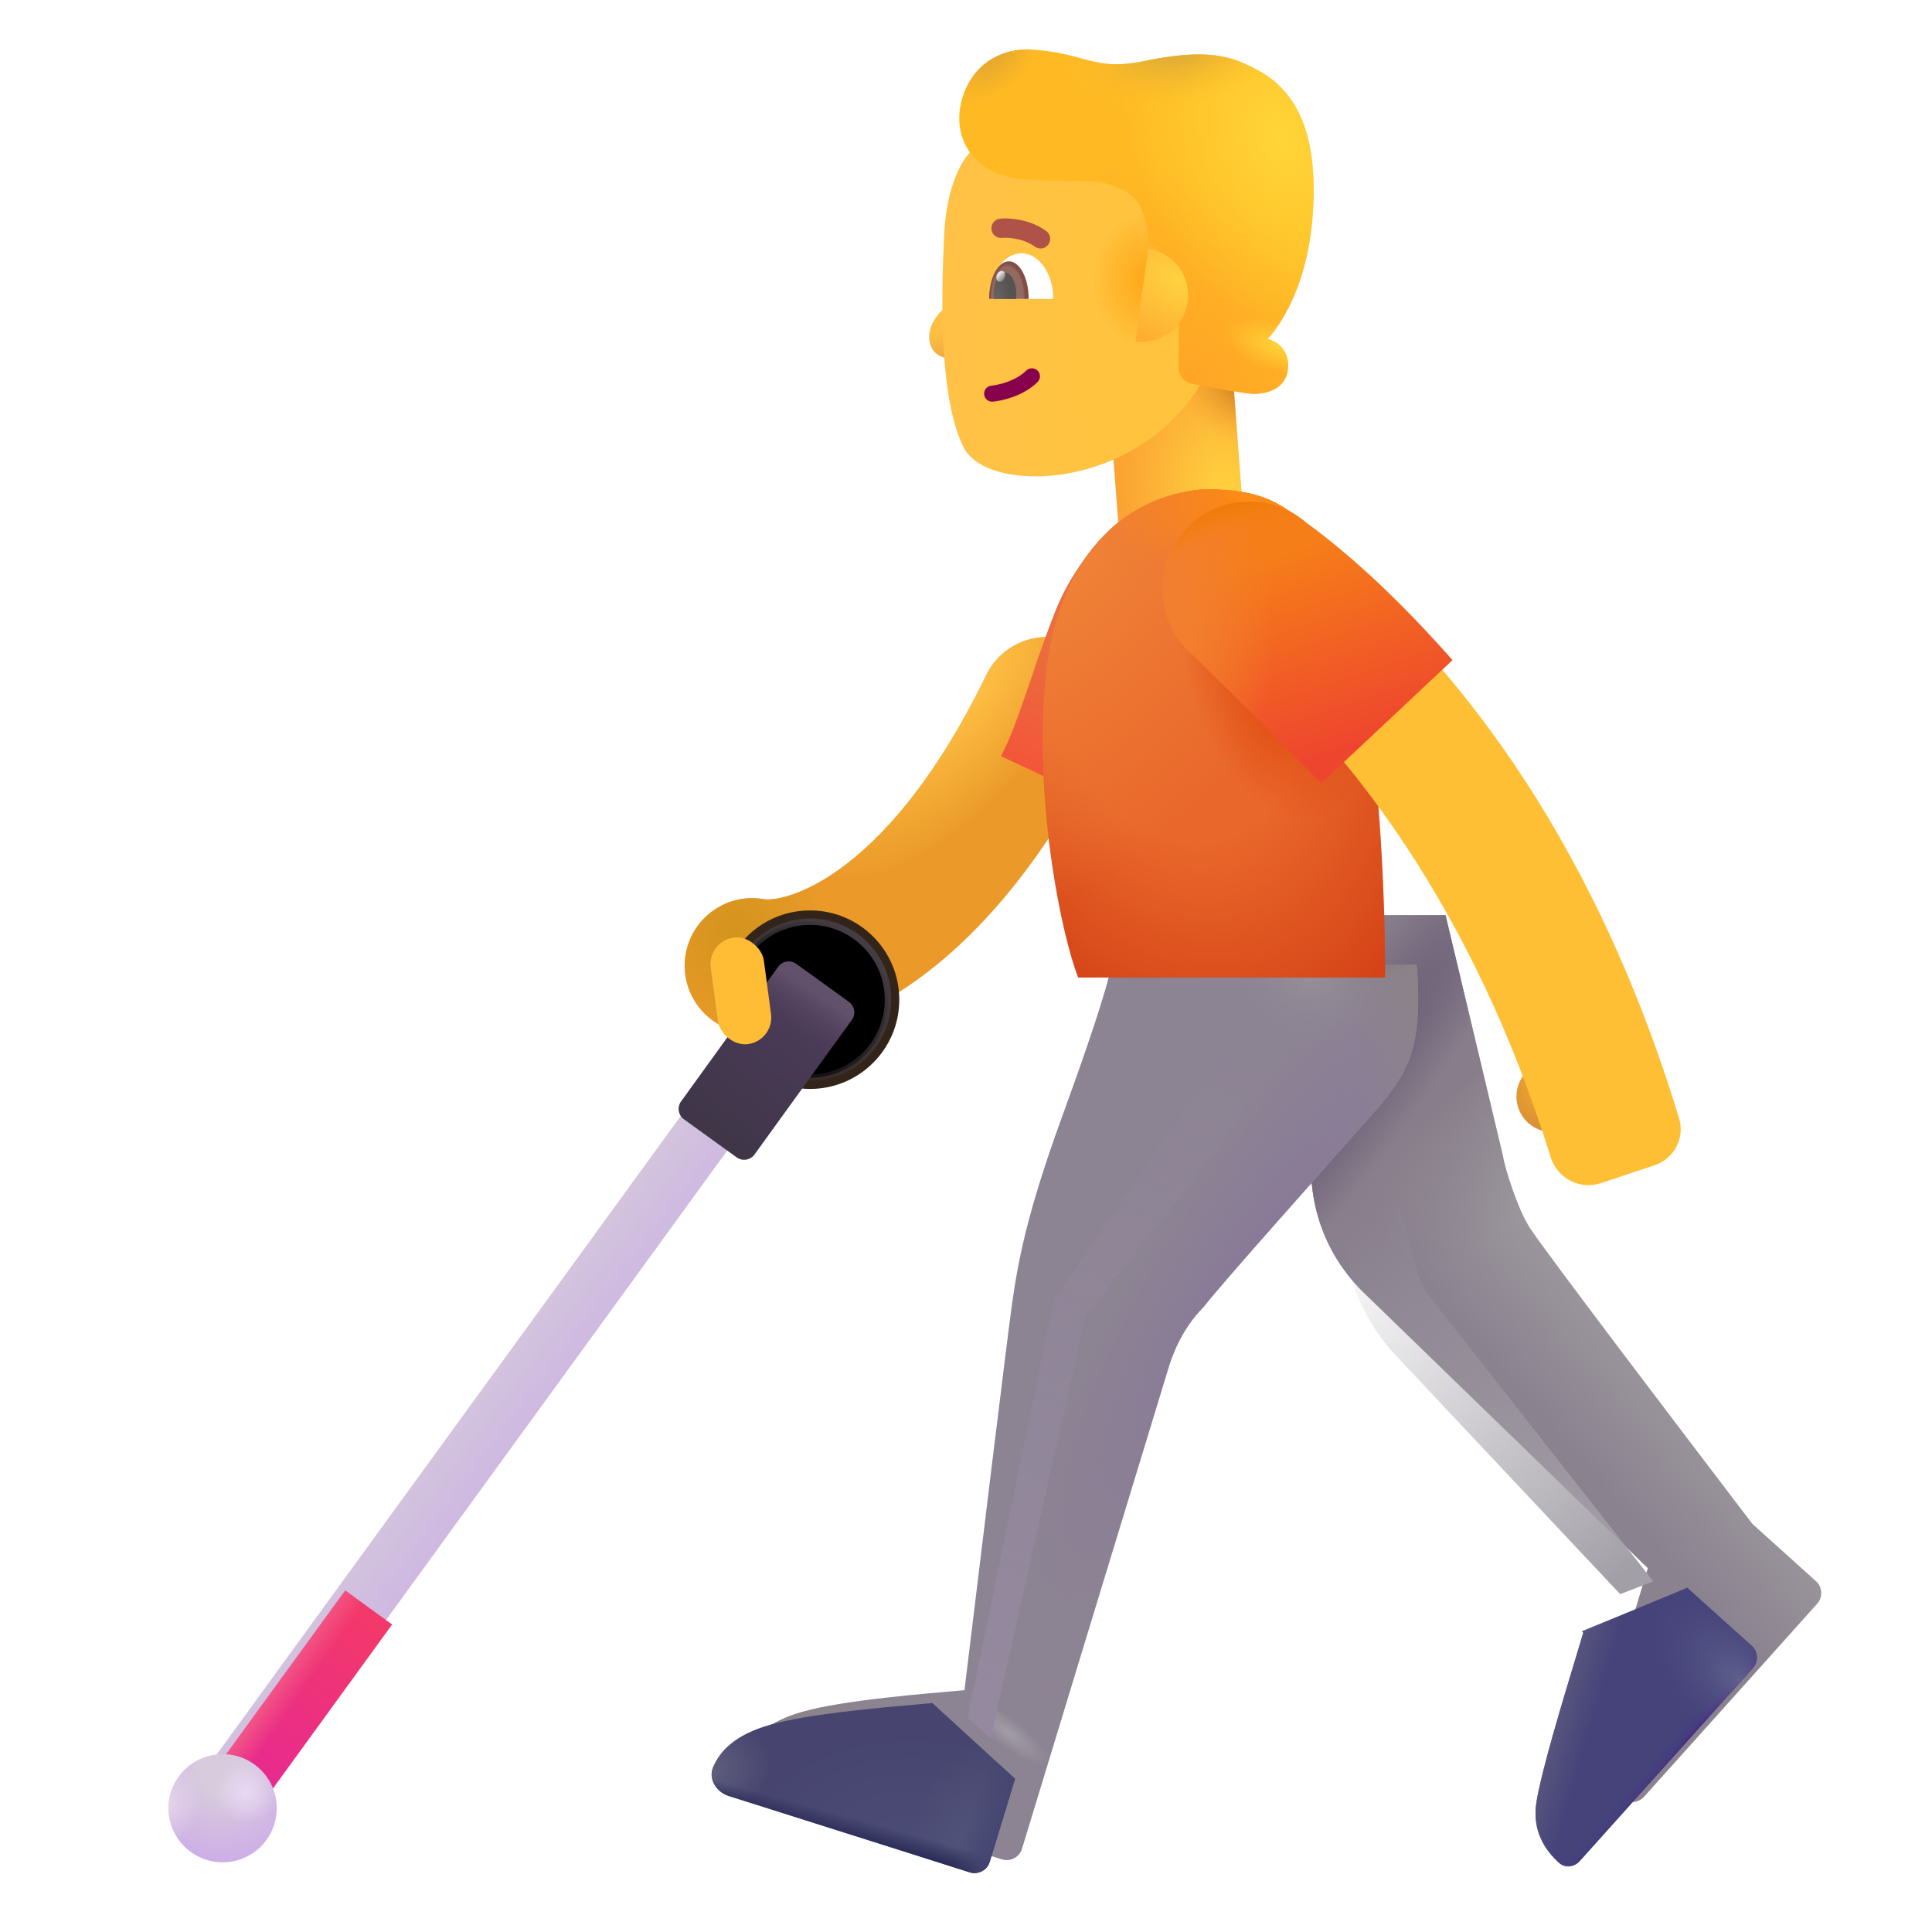 <svg viewBox="1 1 30 30" xmlns="http://www.w3.org/2000/svg">
<g filter="url(#filter0_i_4002_313)">
<path fill-rule="evenodd" clip-rule="evenodd" d="M18.219 11.747C18.74 12 18.957 12.628 18.704 13.15C16.872 16.921 14.468 18.062 12.983 17.777C12.414 17.668 12.041 17.117 12.15 16.548C12.26 15.978 12.81 15.605 13.38 15.715C13.379 15.715 13.379 15.715 13.379 15.715C13.379 15.714 13.406 15.719 13.461 15.715C13.519 15.711 13.599 15.699 13.701 15.671C13.904 15.614 14.18 15.496 14.505 15.267C15.155 14.81 15.999 13.913 16.815 12.232C17.069 11.711 17.697 11.493 18.219 11.747Z" fill="#EB9A29"/>
<path fill-rule="evenodd" clip-rule="evenodd" d="M18.219 11.747C18.74 12 18.957 12.628 18.704 13.15C16.872 16.921 14.468 18.062 12.983 17.777C12.414 17.668 12.041 17.117 12.15 16.548C12.26 15.978 12.81 15.605 13.38 15.715C13.379 15.715 13.379 15.715 13.379 15.715C13.379 15.714 13.406 15.719 13.461 15.715C13.519 15.711 13.599 15.699 13.701 15.671C13.904 15.614 14.18 15.496 14.505 15.267C15.155 14.81 15.999 13.913 16.815 12.232C17.069 11.711 17.697 11.493 18.219 11.747Z" fill="url(#paint0_radial_4002_313)"/>
<path fill-rule="evenodd" clip-rule="evenodd" d="M18.219 11.747C18.74 12 18.957 12.628 18.704 13.15C16.872 16.921 14.468 18.062 12.983 17.777C12.414 17.668 12.041 17.117 12.15 16.548C12.26 15.978 12.81 15.605 13.38 15.715C13.379 15.715 13.379 15.715 13.379 15.715C13.379 15.714 13.406 15.719 13.461 15.715C13.519 15.711 13.599 15.699 13.701 15.671C13.904 15.614 14.18 15.496 14.505 15.267C15.155 14.81 15.999 13.913 16.815 12.232C17.069 11.711 17.697 11.493 18.219 11.747Z" fill="url(#paint1_radial_4002_313)"/>
</g>
<path d="M12.492 15.988C12.689 15.587 13.101 15.312 13.578 15.312C14.247 15.312 14.789 15.854 14.789 16.523C14.789 17.192 14.247 17.734 13.578 17.734C13.172 17.734 12.813 17.534 12.593 17.228" stroke="#33241A" stroke-width="0.35"/>
<g filter="url(#filter1_f_4002_313)">
<path d="M12.477 16.017C12.669 15.601 13.09 15.312 13.578 15.312C14.247 15.312 14.789 15.854 14.789 16.523C14.789 17.192 14.247 17.734 13.578 17.734C13.173 17.734 12.814 17.535 12.594 17.23" stroke="url(#paint2_linear_4002_313)" stroke-width="0.1"/>
</g>
<g filter="url(#filter2_i_4002_313)">
<path fill-rule="evenodd" clip-rule="evenodd" d="M12.671 17.78C12.872 17.926 12.916 18.208 12.77 18.409L4.997 29.104C4.851 29.305 4.569 29.35 4.368 29.204C4.167 29.058 4.123 28.776 4.269 28.575L12.042 17.88C12.188 17.679 12.47 17.634 12.671 17.78Z" fill="url(#paint3_linear_4002_313)"/>
</g>
<path d="M7.089 26.225L4.997 29.104C4.851 29.305 4.569 29.35 4.368 29.203C4.167 29.057 4.123 28.776 4.269 28.575L6.361 25.697L7.089 26.225Z" fill="url(#paint4_linear_4002_313)"/>
<path d="M7.089 26.225L4.997 29.104C4.851 29.305 4.569 29.35 4.368 29.203C4.167 29.057 4.123 28.776 4.269 28.575L6.361 25.697L7.089 26.225Z" fill="url(#paint5_linear_4002_313)"/>
<g filter="url(#filter3_i_4002_313)">
<circle cx="4.457" cy="29.078" r="0.84" fill="url(#paint6_radial_4002_313)"/>
<circle cx="4.457" cy="29.078" r="0.84" fill="url(#paint7_radial_4002_313)"/>
<circle cx="4.457" cy="29.078" r="0.84" fill="url(#paint8_radial_4002_313)"/>
</g>
<g filter="url(#filter4_i_4002_313)">
<path d="M13.085 16.013C13.15 15.923 13.275 15.903 13.364 15.968L14.181 16.558C14.271 16.623 14.291 16.748 14.226 16.837L12.717 18.926C12.653 19.016 12.527 19.036 12.438 18.971L11.621 18.381C11.531 18.316 11.511 18.191 11.576 18.102L13.085 16.013Z" fill="url(#paint9_linear_4002_313)"/>
<path d="M13.085 16.013C13.15 15.923 13.275 15.903 13.364 15.968L14.181 16.558C14.271 16.623 14.291 16.748 14.226 16.837L12.717 18.926C12.653 19.016 12.527 19.036 12.438 18.971L11.621 18.381C11.531 18.316 11.511 18.191 11.576 18.102L13.085 16.013Z" fill="url(#paint10_linear_4002_313)"/>
</g>
<rect x="18.184" y="6.742" width="1.946" height="3.44" transform="rotate(-4.337 18.184 6.742)" fill="url(#paint11_radial_4002_313)"/>
<rect x="18.184" y="6.742" width="1.946" height="3.44" transform="rotate(-4.337 18.184 6.742)" fill="url(#paint12_radial_4002_313)"/>
<path d="M15.637 5.812C15.793 5.665 15.874 5.446 15.895 5.355H16.074V6.48C15.86 6.617 15.552 6.595 15.461 6.39C15.383 6.215 15.441 5.996 15.637 5.812Z" fill="url(#paint13_radial_4002_313)"/>
<g filter="url(#filter5_i_4002_313)">
<path d="M15.861 4.848C15.899 4.047 16.159 3.661 16.281 3.548H20.013L20.076 6.712C19.209 8.833 16.564 8.924 16.169 8.157C15.774 7.39 15.816 5.776 15.861 4.848Z" fill="url(#paint14_linear_4002_313)"/>
<path d="M15.861 4.848C15.899 4.047 16.159 3.661 16.281 3.548H20.013L20.076 6.712C19.209 8.833 16.564 8.924 16.169 8.157C15.774 7.39 15.816 5.776 15.861 4.848Z" fill="url(#paint15_radial_4002_313)"/>
</g>
<g filter="url(#filter6_i_4002_313)">
<path d="M16.012 2.496C16.249 2.008 16.718 1.903 16.996 1.918C17.855 1.965 17.973 2.261 18.75 2.101C19.572 1.932 19.977 1.981 20.328 2.14L20.335 2.144C20.681 2.301 21.398 2.627 21.398 4.093C21.398 5.445 20.916 6.159 20.683 6.414L20.729 6.43C20.961 6.514 21.056 6.76 20.973 6.992C20.901 7.189 20.651 7.303 20.336 7.254C19.976 7.197 19.712 7.148 19.504 7.107C19.388 7.084 19.305 6.981 19.305 6.862V5.75C19.305 5.281 18.974 5.001 18.828 4.918C18.812 4.433 18.664 4.211 18.422 4.093C18.021 3.899 17.896 3.995 16.938 3.937C15.973 3.879 15.715 3.105 16.012 2.496Z" fill="#FFBA23"/>
<path d="M16.012 2.496C16.249 2.008 16.718 1.903 16.996 1.918C17.855 1.965 17.973 2.261 18.75 2.101C19.572 1.932 19.977 1.981 20.328 2.14L20.335 2.144C20.681 2.301 21.398 2.627 21.398 4.093C21.398 5.445 20.916 6.159 20.683 6.414L20.729 6.43C20.961 6.514 21.056 6.76 20.973 6.992C20.901 7.189 20.651 7.303 20.336 7.254C19.976 7.197 19.712 7.148 19.504 7.107C19.388 7.084 19.305 6.981 19.305 6.862V5.75C19.305 5.281 18.974 5.001 18.828 4.918C18.812 4.433 18.664 4.211 18.422 4.093C18.021 3.899 17.896 3.995 16.938 3.937C15.973 3.879 15.715 3.105 16.012 2.496Z" fill="url(#paint16_radial_4002_313)"/>
<path d="M16.012 2.496C16.249 2.008 16.718 1.903 16.996 1.918C17.855 1.965 17.973 2.261 18.75 2.101C19.572 1.932 19.977 1.981 20.328 2.14L20.335 2.144C20.681 2.301 21.398 2.627 21.398 4.093C21.398 5.445 20.916 6.159 20.683 6.414L20.729 6.43C20.961 6.514 21.056 6.76 20.973 6.992C20.901 7.189 20.651 7.303 20.336 7.254C19.976 7.197 19.712 7.148 19.504 7.107C19.388 7.084 19.305 6.981 19.305 6.862V5.75C19.305 5.281 18.974 5.001 18.828 4.918C18.812 4.433 18.664 4.211 18.422 4.093C18.021 3.899 17.896 3.995 16.938 3.937C15.973 3.879 15.715 3.105 16.012 2.496Z" fill="url(#paint17_radial_4002_313)"/>
<path d="M16.012 2.496C16.249 2.008 16.718 1.903 16.996 1.918C17.855 1.965 17.973 2.261 18.75 2.101C19.572 1.932 19.977 1.981 20.328 2.14L20.335 2.144C20.681 2.301 21.398 2.627 21.398 4.093C21.398 5.445 20.916 6.159 20.683 6.414L20.729 6.43C20.961 6.514 21.056 6.76 20.973 6.992C20.901 7.189 20.651 7.303 20.336 7.254C19.976 7.197 19.712 7.148 19.504 7.107C19.388 7.084 19.305 6.981 19.305 6.862V5.75C19.305 5.281 18.974 5.001 18.828 4.918C18.812 4.433 18.664 4.211 18.422 4.093C18.021 3.899 17.896 3.995 16.938 3.937C15.973 3.879 15.715 3.105 16.012 2.496Z" fill="url(#paint18_radial_4002_313)"/>
<path d="M16.012 2.496C16.249 2.008 16.718 1.903 16.996 1.918C17.855 1.965 17.973 2.261 18.75 2.101C19.572 1.932 19.977 1.981 20.328 2.14L20.335 2.144C20.681 2.301 21.398 2.627 21.398 4.093C21.398 5.445 20.916 6.159 20.683 6.414L20.729 6.43C20.961 6.514 21.056 6.76 20.973 6.992C20.901 7.189 20.651 7.303 20.336 7.254C19.976 7.197 19.712 7.148 19.504 7.107C19.388 7.084 19.305 6.981 19.305 6.862V5.75C19.305 5.281 18.974 5.001 18.828 4.918C18.812 4.433 18.664 4.211 18.422 4.093C18.021 3.899 17.896 3.995 16.938 3.937C15.973 3.879 15.715 3.105 16.012 2.496Z" fill="url(#paint19_radial_4002_313)"/>
<path d="M16.012 2.496C16.249 2.008 16.718 1.903 16.996 1.918C17.855 1.965 17.973 2.261 18.75 2.101C19.572 1.932 19.977 1.981 20.328 2.14L20.335 2.144C20.681 2.301 21.398 2.627 21.398 4.093C21.398 5.445 20.916 6.159 20.683 6.414L20.729 6.43C20.961 6.514 21.056 6.76 20.973 6.992C20.901 7.189 20.651 7.303 20.336 7.254C19.976 7.197 19.712 7.148 19.504 7.107C19.388 7.084 19.305 6.981 19.305 6.862V5.75C19.305 5.281 18.974 5.001 18.828 4.918C18.812 4.433 18.664 4.211 18.422 4.093C18.021 3.899 17.896 3.995 16.938 3.937C15.973 3.879 15.715 3.105 16.012 2.496Z" fill="url(#paint20_radial_4002_313)"/>
</g>
<path d="M18.632 6.303L18.831 4.863C19.181 4.916 19.449 5.217 19.449 5.582C19.449 5.983 19.124 6.308 18.723 6.308C18.692 6.308 18.661 6.306 18.632 6.303Z" fill="url(#paint21_radial_4002_313)"/>
<g filter="url(#filter7_iii_4002_313)">
<path d="M23.337 19.945L22.446 16.211H20.665C20.613 16.825 20.513 18.426 20.375 19.726C20.238 21.026 20.867 21.758 21.141 22.039L25.587 26.351C25.389 27.013 24.959 28.376 24.86 28.976C24.782 29.438 25.005 29.744 25.211 29.929C25.304 30.012 25.445 29.993 25.529 29.9L28.216 26.904C28.308 26.802 28.3 26.644 28.198 26.552L27.212 25.664C26.17 24.299 24.021 21.47 23.758 21.07C23.577 20.794 23.368 20.153 23.337 19.945Z" fill="url(#paint22_linear_4002_313)"/>
<path d="M23.337 19.945L22.446 16.211H20.665C20.613 16.825 20.513 18.426 20.375 19.726C20.238 21.026 20.867 21.758 21.141 22.039L25.587 26.351C25.389 27.013 24.959 28.376 24.86 28.976C24.782 29.438 25.005 29.744 25.211 29.929C25.304 30.012 25.445 29.993 25.529 29.9L28.216 26.904C28.308 26.802 28.3 26.644 28.198 26.552L27.212 25.664C26.17 24.299 24.021 21.47 23.758 21.07C23.577 20.794 23.368 20.153 23.337 19.945Z" fill="url(#paint23_radial_4002_313)"/>
<path d="M23.337 19.945L22.446 16.211H20.665C20.613 16.825 20.513 18.426 20.375 19.726C20.238 21.026 20.867 21.758 21.141 22.039L25.587 26.351C25.389 27.013 24.959 28.376 24.86 28.976C24.782 29.438 25.005 29.744 25.211 29.929C25.304 30.012 25.445 29.993 25.529 29.9L28.216 26.904C28.308 26.802 28.3 26.644 28.198 26.552L27.212 25.664C26.17 24.299 24.021 21.47 23.758 21.07C23.577 20.794 23.368 20.153 23.337 19.945Z" fill="url(#paint24_radial_4002_313)"/>
</g>
<g filter="url(#filter8_i_4002_313)">
<path d="M16.984 18.562C17.367 17.511 17.701 16.534 17.758 16.179L22.5 16.179C22.6 17.554 22.356 17.892 21.727 18.601C21.034 19.383 19.555 21.031 19.188 21.496C18.837 21.846 18.688 22.285 18.633 22.476L16.37 29.906C16.33 30.04 16.189 30.114 16.056 30.072L12.318 28.889C12.124 28.828 11.993 28.624 12.075 28.437C12.182 28.192 12.407 27.938 12.961 27.781C13.623 27.593 14.904 27.497 15.476 27.445C15.69 25.679 16.136 22.014 16.211 21.476C16.305 20.804 16.438 20.062 16.984 18.562Z" fill="#8C8393"/>
<path d="M16.984 18.562C17.367 17.511 17.701 16.534 17.758 16.179L22.5 16.179C22.6 17.554 22.356 17.892 21.727 18.601C21.034 19.383 19.555 21.031 19.188 21.496C18.837 21.846 18.688 22.285 18.633 22.476L16.37 29.906C16.33 30.04 16.189 30.114 16.056 30.072L12.318 28.889C12.124 28.828 11.993 28.624 12.075 28.437C12.182 28.192 12.407 27.938 12.961 27.781C13.623 27.593 14.904 27.497 15.476 27.445C15.69 25.679 16.136 22.014 16.211 21.476C16.305 20.804 16.438 20.062 16.984 18.562Z" fill="url(#paint25_radial_4002_313)"/>
<path d="M16.984 18.562C17.367 17.511 17.701 16.534 17.758 16.179L22.5 16.179C22.6 17.554 22.356 17.892 21.727 18.601C21.034 19.383 19.555 21.031 19.188 21.496C18.837 21.846 18.688 22.285 18.633 22.476L16.37 29.906C16.33 30.04 16.189 30.114 16.056 30.072L12.318 28.889C12.124 28.828 11.993 28.624 12.075 28.437C12.182 28.192 12.407 27.938 12.961 27.781C13.623 27.593 14.904 27.497 15.476 27.445C15.69 25.679 16.136 22.014 16.211 21.476C16.305 20.804 16.438 20.062 16.984 18.562Z" fill="url(#paint26_radial_4002_313)"/>
<path d="M16.984 18.562C17.367 17.511 17.701 16.534 17.758 16.179L22.5 16.179C22.6 17.554 22.356 17.892 21.727 18.601C21.034 19.383 19.555 21.031 19.188 21.496C18.837 21.846 18.688 22.285 18.633 22.476L16.37 29.906C16.33 30.04 16.189 30.114 16.056 30.072L12.318 28.889C12.124 28.828 11.993 28.624 12.075 28.437C12.182 28.192 12.407 27.938 12.961 27.781C13.623 27.593 14.904 27.497 15.476 27.445C15.69 25.679 16.136 22.014 16.211 21.476C16.305 20.804 16.438 20.062 16.984 18.562Z" fill="url(#paint27_linear_4002_313)"/>
<path d="M16.984 18.562C17.367 17.511 17.701 16.534 17.758 16.179L22.5 16.179C22.6 17.554 22.356 17.892 21.727 18.601C21.034 19.383 19.555 21.031 19.188 21.496C18.837 21.846 18.688 22.285 18.633 22.476L16.37 29.906C16.33 30.04 16.189 30.114 16.056 30.072L12.318 28.889C12.124 28.828 11.993 28.624 12.075 28.437C12.182 28.192 12.407 27.938 12.961 27.781C13.623 27.593 14.904 27.497 15.476 27.445C15.69 25.679 16.136 22.014 16.211 21.476C16.305 20.804 16.438 20.062 16.984 18.562Z" fill="url(#paint28_radial_4002_313)"/>
<path d="M16.984 18.562C17.367 17.511 17.701 16.534 17.758 16.179L22.5 16.179C22.6 17.554 22.356 17.892 21.727 18.601C21.034 19.383 19.555 21.031 19.188 21.496C18.837 21.846 18.688 22.285 18.633 22.476L16.37 29.906C16.33 30.04 16.189 30.114 16.056 30.072L12.318 28.889C12.124 28.828 11.993 28.624 12.075 28.437C12.182 28.192 12.407 27.938 12.961 27.781C13.623 27.593 14.904 27.497 15.476 27.445C15.69 25.679 16.136 22.014 16.211 21.476C16.305 20.804 16.438 20.062 16.984 18.562Z" fill="url(#paint29_radial_4002_313)"/>
</g>
<path d="M16.762 28.621L16.37 29.906C16.33 30.04 16.189 30.114 16.056 30.072L12.318 28.889C12.124 28.828 11.993 28.624 12.075 28.437C12.182 28.192 12.407 27.938 12.961 27.781C13.552 27.614 14.633 27.519 15.267 27.464C15.344 27.457 15.414 27.451 15.476 27.445L15.477 27.444L16.762 28.621Z" fill="url(#paint30_radial_4002_313)"/>
<path d="M16.762 28.621L16.37 29.906C16.33 30.04 16.189 30.114 16.056 30.072L12.318 28.889C12.124 28.828 11.993 28.624 12.075 28.437C12.182 28.192 12.407 27.938 12.961 27.781C13.552 27.614 14.633 27.519 15.267 27.464C15.344 27.457 15.414 27.451 15.476 27.445L15.477 27.444L16.762 28.621Z" fill="url(#paint31_radial_4002_313)"/>
<path d="M16.762 28.621L16.37 29.906C16.33 30.04 16.189 30.114 16.056 30.072L12.318 28.889C12.124 28.828 11.993 28.624 12.075 28.437C12.182 28.192 12.407 27.938 12.961 27.781C13.552 27.614 14.633 27.519 15.267 27.464C15.344 27.457 15.414 27.451 15.476 27.445L15.477 27.444L16.762 28.621Z" fill="url(#paint32_radial_4002_313)"/>
<path d="M16.762 28.621L16.37 29.906C16.33 30.04 16.189 30.114 16.056 30.072L12.318 28.889C12.124 28.828 11.993 28.624 12.075 28.437C12.182 28.192 12.407 27.938 12.961 27.781C13.552 27.614 14.633 27.519 15.267 27.464C15.344 27.457 15.414 27.451 15.476 27.445L15.477 27.444L16.762 28.621Z" fill="url(#paint33_linear_4002_313)"/>
<path d="M16.762 28.621L16.37 29.906C16.33 30.04 16.189 30.114 16.056 30.072L12.318 28.889C12.124 28.828 11.993 28.624 12.075 28.437C12.182 28.192 12.407 27.938 12.961 27.781C13.552 27.614 14.633 27.519 15.267 27.464C15.344 27.457 15.414 27.451 15.476 27.445L15.477 27.444L16.762 28.621Z" fill="url(#paint34_linear_4002_313)"/>
<path d="M27.203 25.653L25.565 26.331L25.586 26.351C25.555 26.454 25.519 26.574 25.479 26.706C25.263 27.419 24.944 28.47 24.859 28.976C24.782 29.438 25.004 29.744 25.21 29.929C25.304 30.012 25.445 29.993 25.529 29.9L28.216 26.904C28.308 26.802 28.3 26.644 28.197 26.552L27.211 25.664C27.209 25.66 27.206 25.657 27.203 25.653Z" fill="#45437A"/>
<path d="M27.203 25.653L25.565 26.331L25.586 26.351C25.555 26.454 25.519 26.574 25.479 26.706C25.263 27.419 24.944 28.47 24.859 28.976C24.782 29.438 25.004 29.744 25.21 29.929C25.304 30.012 25.445 29.993 25.529 29.9L28.216 26.904C28.308 26.802 28.3 26.644 28.197 26.552L27.211 25.664C27.209 25.66 27.206 25.657 27.203 25.653Z" fill="url(#paint35_linear_4002_313)"/>
<path d="M27.203 25.653L25.565 26.331L25.586 26.351C25.555 26.454 25.519 26.574 25.479 26.706C25.263 27.419 24.944 28.47 24.859 28.976C24.782 29.438 25.004 29.744 25.21 29.929C25.304 30.012 25.445 29.993 25.529 29.9L28.216 26.904C28.308 26.802 28.3 26.644 28.197 26.552L27.211 25.664C27.209 25.66 27.206 25.657 27.203 25.653Z" fill="url(#paint36_linear_4002_313)"/>
<path d="M27.203 25.653L25.565 26.331L25.586 26.351C25.555 26.454 25.519 26.574 25.479 26.706C25.263 27.419 24.944 28.47 24.859 28.976C24.782 29.438 25.004 29.744 25.21 29.929C25.304 30.012 25.445 29.993 25.529 29.9L28.216 26.904C28.308 26.802 28.3 26.644 28.197 26.552L27.211 25.664C27.209 25.66 27.206 25.657 27.203 25.653Z" fill="url(#paint37_radial_4002_313)"/>
<path d="M17.383 10.5C17.664 9.787 18.156 9.276 18.367 9.109L18.328 13.578L16.543 12.742C16.82 12.219 17.031 11.39 17.383 10.5Z" fill="url(#paint38_linear_4002_313)"/>
<path d="M19.692 8.597C20.582 8.597 20.828 8.812 21.125 9.004L22.148 11.601C22.448 13.001 22.513 15.237 22.508 16.179H17.742C17.484 15.523 17.065 13.504 17.227 11.601C17.391 9.672 18.434 8.699 19.692 8.597Z" fill="url(#paint39_radial_4002_313)"/>
<path d="M19.692 8.597C20.582 8.597 20.828 8.812 21.125 9.004L22.148 11.601C22.448 13.001 22.513 15.237 22.508 16.179H17.742C17.484 15.523 17.065 13.504 17.227 11.601C17.391 9.672 18.434 8.699 19.692 8.597Z" fill="url(#paint40_radial_4002_313)"/>
<path d="M19.692 8.597C20.582 8.597 20.828 8.812 21.125 9.004L22.148 11.601C22.448 13.001 22.513 15.237 22.508 16.179H17.742C17.484 15.523 17.065 13.504 17.227 11.601C17.391 9.672 18.434 8.699 19.692 8.597Z" fill="url(#paint41_radial_4002_313)"/>
<path d="M19.692 8.597C20.582 8.597 20.828 8.812 21.125 9.004L22.148 11.601C22.448 13.001 22.513 15.237 22.508 16.179H17.742C17.484 15.523 17.065 13.504 17.227 11.601C17.391 9.672 18.434 8.699 19.692 8.597Z" fill="url(#paint42_radial_4002_313)"/>
<circle cx="25.098" cy="18.027" r="0.551" fill="url(#paint43_radial_4002_313)"/>
<g filter="url(#filter9_ii_4002_313)">
<path fill-rule="evenodd" clip-rule="evenodd" d="M26.004 19.223C25.679 19.331 25.33 19.144 25.228 18.816C24.013 14.895 22.062 12.526 20.687 11.271C20.249 10.872 20.171 10.189 20.558 9.741C20.905 9.34 21.503 9.269 21.907 9.612C23.533 10.992 25.817 13.587 27.223 18.216C27.316 18.523 27.144 18.845 26.84 18.945L26.004 19.223Z" fill="#FFBF35"/>
</g>
<path d="M19.556 11.203C19.246 10.955 19.047 10.573 19.047 10.144C19.047 9.396 19.654 8.789 20.402 8.789C20.739 8.789 21.048 8.912 21.285 9.116C22.236 9.807 23.074 10.707 23.555 11.25L21.516 13.164C21.208 12.844 20.134 11.771 19.556 11.203Z" fill="url(#paint44_linear_4002_313)"/>
<path d="M19.556 11.203C19.246 10.955 19.047 10.573 19.047 10.144C19.047 9.396 19.654 8.789 20.402 8.789C20.739 8.789 21.048 8.912 21.285 9.116C22.236 9.807 23.074 10.707 23.555 11.25L21.516 13.164C21.208 12.844 20.134 11.771 19.556 11.203Z" fill="url(#paint45_radial_4002_313)"/>
<path d="M19.556 11.203C19.246 10.955 19.047 10.573 19.047 10.144C19.047 9.396 19.654 8.789 20.402 8.789C20.739 8.789 21.048 8.912 21.285 9.116C22.236 9.807 23.074 10.707 23.555 11.25L21.516 13.164C21.208 12.844 20.134 11.771 19.556 11.203Z" fill="url(#paint46_radial_4002_313)"/>
<path fill-rule="evenodd" clip-rule="evenodd" d="M17.113 6.756C17.161 6.805 17.16 6.884 17.111 6.933C16.873 7.166 16.529 7.226 16.419 7.237C16.35 7.244 16.289 7.194 16.282 7.126C16.275 7.057 16.325 6.996 16.393 6.989C16.487 6.979 16.76 6.927 16.936 6.754C16.985 6.706 17.064 6.707 17.113 6.756Z" fill="#87014D"/>
<g filter="url(#filter10_i_4002_313)">
<path fill-rule="evenodd" clip-rule="evenodd" d="M16.88 4.61C16.779 4.589 16.696 4.59 16.663 4.594C16.581 4.604 16.506 4.546 16.496 4.464C16.485 4.381 16.544 4.306 16.626 4.296C16.697 4.287 16.812 4.29 16.939 4.315C17.066 4.341 17.216 4.392 17.347 4.489C17.413 4.538 17.427 4.632 17.378 4.698C17.329 4.765 17.235 4.779 17.169 4.73C17.084 4.667 16.979 4.629 16.88 4.61Z" fill="#AF5247"/>
</g>
<path d="M16.367 5.642H17.355C17.355 5.251 17.134 4.933 16.861 4.933C16.588 4.933 16.367 5.251 16.367 5.642Z" fill="white"/>
<path d="M16.973 5.642L16.973 5.638C16.973 5.318 16.835 5.058 16.666 5.058C16.497 5.058 16.359 5.318 16.359 5.638L16.359 5.642H16.973Z" fill="url(#paint47_radial_4002_313)"/>
<path d="M16.777 5.642C16.78 5.619 16.781 5.595 16.781 5.57C16.781 5.385 16.703 5.234 16.605 5.234C16.508 5.234 16.43 5.385 16.43 5.57C16.43 5.595 16.431 5.619 16.434 5.642H16.777Z" fill="url(#paint48_radial_4002_313)"/>
<ellipse cx="16.541" cy="5.291" rx="0.064" ry="0.088" transform="rotate(24.61 16.541 5.291)" fill="url(#paint49_linear_4002_313)"/>
<g filter="url(#filter11_f_4002_313)">
<path d="M17.367 21.179L16.023 27.679L16.383 27.992L17.852 21.461L20.867 17.586L20.164 17.101L17.367 21.179Z" fill="url(#paint50_linear_4002_313)"/>
</g>
<g filter="url(#filter12_f_4002_313)">
<path d="M23.195 21.127L26.672 25.555L26.158 25.754L22.673 22.046C22.283 21.631 22.019 21.113 21.912 20.553L21.722 19.553L22.474 18.779L23.017 20.773C23.052 20.901 23.113 21.022 23.195 21.127Z" fill="url(#paint51_linear_4002_313)"/>
</g>
<g filter="url(#filter13_i_4002_313)">
<rect x="12.131" y="15.614" width="0.832" height="1.669" rx="0.416" transform="rotate(-7.657 12.131 15.614)" fill="#FFBD35"/>
</g>
<defs>
<filter id="filter0_i_4002_313" x="11.631" y="10.891" width="7.179" height="6.928" filterUnits="userSpaceOnUse" color-interpolation-filters="sRGB">
<feFlood flood-opacity="0" result="BackgroundImageFix"/>
<feBlend mode="normal" in="SourceGraphic" in2="BackgroundImageFix" result="shape"/>
<feColorMatrix in="SourceAlpha" type="matrix" values="0 0 0 0 0 0 0 0 0 0 0 0 0 0 0 0 0 0 127 0" result="hardAlpha"/>
<feOffset dx="-0.5" dy="-0.75"/>
<feGaussianBlur stdDeviation="0.5"/>
<feComposite in2="hardAlpha" operator="arithmetic" k2="-1" k3="1"/>
<feColorMatrix type="matrix" values="0 0 0 0 0.761 0 0 0 0 0.447 0 0 0 0 0.18 0 0 0 1 0"/>
<feBlend mode="normal" in2="shape" result="effect1_innerShadow_4002_313"/>
</filter>
<filter id="filter1_f_4002_313" x="12.332" y="15.162" width="2.607" height="2.722" filterUnits="userSpaceOnUse" color-interpolation-filters="sRGB">
<feFlood flood-opacity="0" result="BackgroundImageFix"/>
<feBlend mode="normal" in="SourceGraphic" in2="BackgroundImageFix" result="shape"/>
<feGaussianBlur stdDeviation="0.05" result="effect1_foregroundBlur_4002_313"/>
</filter>
<filter id="filter2_i_4002_313" x="4.183" y="17.494" width="8.673" height="11.795" filterUnits="userSpaceOnUse" color-interpolation-filters="sRGB">
<feFlood flood-opacity="0" result="BackgroundImageFix"/>
<feBlend mode="normal" in="SourceGraphic" in2="BackgroundImageFix" result="shape"/>
<feColorMatrix in="SourceAlpha" type="matrix" values="0 0 0 0 0 0 0 0 0 0 0 0 0 0 0 0 0 0 127 0" result="hardAlpha"/>
<feOffset dy="-0.2"/>
<feGaussianBlur stdDeviation="0.2"/>
<feComposite in2="hardAlpha" operator="arithmetic" k2="-1" k3="1"/>
<feColorMatrix type="matrix" values="0 0 0 0 0.741 0 0 0 0 0.647 0 0 0 0 0.812 0 0 0 1 0"/>
<feBlend mode="normal" in2="shape" result="effect1_innerShadow_4002_313"/>
</filter>
<filter id="filter3_i_4002_313" x="3.617" y="28.238" width="1.68" height="1.68" filterUnits="userSpaceOnUse" color-interpolation-filters="sRGB">
<feFlood flood-opacity="0" result="BackgroundImageFix"/>
<feBlend mode="normal" in="SourceGraphic" in2="BackgroundImageFix" result="shape"/>
<feColorMatrix in="SourceAlpha" type="matrix" values="0 0 0 0 0 0 0 0 0 0 0 0 0 0 0 0 0 0 127 0" result="hardAlpha"/>
<feOffset/>
<feGaussianBlur stdDeviation="0.1"/>
<feComposite in2="hardAlpha" operator="arithmetic" k2="-1" k3="1"/>
<feColorMatrix type="matrix" values="0 0 0 0 0.835 0 0 0 0 0.82 0 0 0 0 0.835 0 0 0 1 0"/>
<feBlend mode="normal" in2="shape" result="effect1_innerShadow_4002_313"/>
</filter>
<filter id="filter4_i_4002_313" x="11.538" y="15.93" width="2.726" height="3.079" filterUnits="userSpaceOnUse" color-interpolation-filters="sRGB">
<feFlood flood-opacity="0" result="BackgroundImageFix"/>
<feBlend mode="normal" in="SourceGraphic" in2="BackgroundImageFix" result="shape"/>
<feColorMatrix in="SourceAlpha" type="matrix" values="0 0 0 0 0 0 0 0 0 0 0 0 0 0 0 0 0 0 127 0" result="hardAlpha"/>
<feOffset/>
<feGaussianBlur stdDeviation="0.25"/>
<feComposite in2="hardAlpha" operator="arithmetic" k2="-1" k3="1"/>
<feColorMatrix type="matrix" values="0 0 0 0 0.212 0 0 0 0 0.133 0 0 0 0 0.275 0 0 0 1 0"/>
<feBlend mode="normal" in2="shape" result="effect1_innerShadow_4002_313"/>
</filter>
<filter id="filter5_i_4002_313" x="15.633" y="3.348" width="4.443" height="5.249" filterUnits="userSpaceOnUse" color-interpolation-filters="sRGB">
<feFlood flood-opacity="0" result="BackgroundImageFix"/>
<feBlend mode="normal" in="SourceGraphic" in2="BackgroundImageFix" result="shape"/>
<feColorMatrix in="SourceAlpha" type="matrix" values="0 0 0 0 0 0 0 0 0 0 0 0 0 0 0 0 0 0 127 0" result="hardAlpha"/>
<feOffset dx="-0.2" dy="-0.2"/>
<feGaussianBlur stdDeviation="0.5"/>
<feComposite in2="hardAlpha" operator="arithmetic" k2="-1" k3="1"/>
<feColorMatrix type="matrix" values="0 0 0 0 0.91 0 0 0 0 0.525 0 0 0 0 0.216 0 0 0 1 0"/>
<feBlend mode="normal" in2="shape" result="effect1_innerShadow_4002_313"/>
</filter>
<filter id="filter6_i_4002_313" x="15.895" y="1.766" width="5.503" height="5.499" filterUnits="userSpaceOnUse" color-interpolation-filters="sRGB">
<feFlood flood-opacity="0" result="BackgroundImageFix"/>
<feBlend mode="normal" in="SourceGraphic" in2="BackgroundImageFix" result="shape"/>
<feColorMatrix in="SourceAlpha" type="matrix" values="0 0 0 0 0 0 0 0 0 0 0 0 0 0 0 0 0 0 127 0" result="hardAlpha"/>
<feOffset dy="-0.15"/>
<feGaussianBlur stdDeviation="0.15"/>
<feComposite in2="hardAlpha" operator="arithmetic" k2="-1" k3="1"/>
<feColorMatrix type="matrix" values="0 0 0 0 1 0 0 0 0 0.608 0 0 0 0 0.118 0 0 0 1 0"/>
<feBlend mode="normal" in2="shape" result="effect1_innerShadow_4002_313"/>
</filter>
<filter id="filter7_iii_4002_313" x="20.356" y="15.461" width="8.674" height="14.771" filterUnits="userSpaceOnUse" color-interpolation-filters="sRGB">
<feFlood flood-opacity="0" result="BackgroundImageFix"/>
<feBlend mode="normal" in="SourceGraphic" in2="BackgroundImageFix" result="shape"/>
<feColorMatrix in="SourceAlpha" type="matrix" values="0 0 0 0 0 0 0 0 0 0 0 0 0 0 0 0 0 0 127 0" result="hardAlpha"/>
<feOffset dx="0.75" dy="-0.75"/>
<feGaussianBlur stdDeviation="0.5"/>
<feComposite in2="hardAlpha" operator="arithmetic" k2="-1" k3="1"/>
<feColorMatrix type="matrix" values="0 0 0 0 0.439 0 0 0 0 0.388 0 0 0 0 0.486 0 0 0 1 0"/>
<feBlend mode="normal" in2="shape" result="effect1_innerShadow_4002_313"/>
<feColorMatrix in="SourceAlpha" type="matrix" values="0 0 0 0 0 0 0 0 0 0 0 0 0 0 0 0 0 0 127 0" result="hardAlpha"/>
<feOffset dy="-0.5"/>
<feGaussianBlur stdDeviation="0.375"/>
<feComposite in2="hardAlpha" operator="arithmetic" k2="-1" k3="1"/>
<feColorMatrix type="matrix" values="0 0 0 0 0.537 0 0 0 0 0.424 0 0 0 0 0.635 0 0 0 1 0"/>
<feBlend mode="normal" in2="effect1_innerShadow_4002_313" result="effect2_innerShadow_4002_313"/>
<feColorMatrix in="SourceAlpha" type="matrix" values="0 0 0 0 0 0 0 0 0 0 0 0 0 0 0 0 0 0 127 0" result="hardAlpha"/>
<feOffset dx="0.25" dy="0.25"/>
<feGaussianBlur stdDeviation="0.375"/>
<feComposite in2="hardAlpha" operator="arithmetic" k2="-1" k3="1"/>
<feColorMatrix type="matrix" values="0 0 0 0 0.529 0 0 0 0 0.49 0 0 0 0 0.537 0 0 0 1 0"/>
<feBlend mode="normal" in2="effect2_innerShadow_4002_313" result="effect3_innerShadow_4002_313"/>
</filter>
<filter id="filter8_i_4002_313" x="12.05" y="15.979" width="10.972" height="14.104" filterUnits="userSpaceOnUse" color-interpolation-filters="sRGB">
<feFlood flood-opacity="0" result="BackgroundImageFix"/>
<feBlend mode="normal" in="SourceGraphic" in2="BackgroundImageFix" result="shape"/>
<feColorMatrix in="SourceAlpha" type="matrix" values="0 0 0 0 0 0 0 0 0 0 0 0 0 0 0 0 0 0 127 0" result="hardAlpha"/>
<feOffset dx="0.5" dy="-0.2"/>
<feGaussianBlur stdDeviation="0.25"/>
<feComposite in2="hardAlpha" operator="arithmetic" k2="-1" k3="1"/>
<feColorMatrix type="matrix" values="0 0 0 0 0.62 0 0 0 0 0.592 0 0 0 0 0.612 0 0 0 1 0"/>
<feBlend mode="normal" in2="shape" result="effect1_innerShadow_4002_313"/>
</filter>
<filter id="filter9_ii_4002_313" x="19.908" y="9.142" width="7.59" height="10.511" filterUnits="userSpaceOnUse" color-interpolation-filters="sRGB">
<feFlood flood-opacity="0" result="BackgroundImageFix"/>
<feBlend mode="normal" in="SourceGraphic" in2="BackgroundImageFix" result="shape"/>
<feColorMatrix in="SourceAlpha" type="matrix" values="0 0 0 0 0 0 0 0 0 0 0 0 0 0 0 0 0 0 127 0" result="hardAlpha"/>
<feOffset dx="0.25" dy="-0.25"/>
<feGaussianBlur stdDeviation="0.4"/>
<feComposite in2="hardAlpha" operator="arithmetic" k2="-1" k3="1"/>
<feColorMatrix type="matrix" values="0 0 0 0 0.902 0 0 0 0 0.624 0 0 0 0 0.188 0 0 0 1 0"/>
<feBlend mode="normal" in2="shape" result="effect1_innerShadow_4002_313"/>
<feColorMatrix in="SourceAlpha" type="matrix" values="0 0 0 0 0 0 0 0 0 0 0 0 0 0 0 0 0 0 127 0" result="hardAlpha"/>
<feOffset dx="-0.4" dy="0.4"/>
<feGaussianBlur stdDeviation="0.4"/>
<feComposite in2="hardAlpha" operator="arithmetic" k2="-1" k3="1"/>
<feColorMatrix type="matrix" values="0 0 0 0 1 0 0 0 0 0.835 0 0 0 0 0.251 0 0 0 1 0"/>
<feBlend mode="normal" in2="effect1_innerShadow_4002_313" result="effect2_innerShadow_4002_313"/>
</filter>
<filter id="filter10_i_4002_313" x="16.394" y="4.292" width="1.013" height="0.568" filterUnits="userSpaceOnUse" color-interpolation-filters="sRGB">
<feFlood flood-opacity="0" result="BackgroundImageFix"/>
<feBlend mode="normal" in="SourceGraphic" in2="BackgroundImageFix" result="shape"/>
<feColorMatrix in="SourceAlpha" type="matrix" values="0 0 0 0 0 0 0 0 0 0 0 0 0 0 0 0 0 0 127 0" result="hardAlpha"/>
<feOffset dx="-0.1" dy="0.1"/>
<feGaussianBlur stdDeviation="0.1"/>
<feComposite in2="hardAlpha" operator="arithmetic" k2="-1" k3="1"/>
<feColorMatrix type="matrix" values="0 0 0 0 0.682 0 0 0 0 0.22 0 0 0 0 0.133 0 0 0 1 0"/>
<feBlend mode="normal" in2="shape" result="effect1_innerShadow_4002_313"/>
</filter>
<filter id="filter11_f_4002_313" x="15.023" y="16.101" width="6.844" height="12.891" filterUnits="userSpaceOnUse" color-interpolation-filters="sRGB">
<feFlood flood-opacity="0" result="BackgroundImageFix"/>
<feBlend mode="normal" in="SourceGraphic" in2="BackgroundImageFix" result="shape"/>
<feGaussianBlur stdDeviation="0.5" result="effect1_foregroundBlur_4002_313"/>
</filter>
<filter id="filter12_f_4002_313" x="20.972" y="18.029" width="6.45" height="8.475" filterUnits="userSpaceOnUse" color-interpolation-filters="sRGB">
<feFlood flood-opacity="0" result="BackgroundImageFix"/>
<feBlend mode="normal" in="SourceGraphic" in2="BackgroundImageFix" result="shape"/>
<feGaussianBlur stdDeviation="0.375" result="effect1_foregroundBlur_4002_313"/>
</filter>
<filter id="filter13_i_4002_313" x="12.033" y="15.555" width="1.093" height="1.661" filterUnits="userSpaceOnUse" color-interpolation-filters="sRGB">
<feFlood flood-opacity="0" result="BackgroundImageFix"/>
<feBlend mode="normal" in="SourceGraphic" in2="BackgroundImageFix" result="shape"/>
<feColorMatrix in="SourceAlpha" type="matrix" values="0 0 0 0 0 0 0 0 0 0 0 0 0 0 0 0 0 0 127 0" result="hardAlpha"/>
<feOffset dx="-0.15"/>
<feGaussianBlur stdDeviation="0.25"/>
<feComposite in2="hardAlpha" operator="arithmetic" k2="-1" k3="1"/>
<feColorMatrix type="matrix" values="0 0 0 0 0.933 0 0 0 0 0.678 0 0 0 0 0.106 0 0 0 1 0"/>
<feBlend mode="normal" in2="shape" result="effect1_innerShadow_4002_313"/>
</filter>
<radialGradient id="paint0_radial_4002_313" cx="0" cy="0" r="1" gradientUnits="userSpaceOnUse" gradientTransform="translate(16.543 12.511) rotate(130.44) scale(3.613 1.455)">
<stop stop-color="#FFC146"/>
<stop offset="1" stop-color="#FFC146" stop-opacity="0"/>
</radialGradient>
<radialGradient id="paint1_radial_4002_313" cx="0" cy="0" r="1" gradientUnits="userSpaceOnUse" gradientTransform="translate(12.918 16.293) rotate(3.576) scale(1.503 1.625)">
<stop stop-color="#D2941C"/>
<stop offset="1" stop-color="#D2941C" stop-opacity="0"/>
</radialGradient>
<linearGradient id="paint2_linear_4002_313" x1="14.332" y1="15.535" x2="12.449" y2="17.574" gradientUnits="userSpaceOnUse">
<stop stop-color="#443D44"/>
<stop offset="1" stop-color="#443D44" stop-opacity="0"/>
</linearGradient>
<linearGradient id="paint3_linear_4002_313" x1="8.887" y1="21.824" x2="10.137" y2="22.761" gradientUnits="userSpaceOnUse">
<stop stop-color="#D4C6DC"/>
<stop offset="1" stop-color="#CDB4E3"/>
</linearGradient>
<linearGradient id="paint4_linear_4002_313" x1="5.223" y1="28.668" x2="6.957" y2="26.324" gradientUnits="userSpaceOnUse">
<stop stop-color="#E82B8E"/>
<stop offset="1" stop-color="#F3386A"/>
</linearGradient>
<linearGradient id="paint5_linear_4002_313" x1="5.277" y1="27.105" x2="5.636" y2="27.355" gradientUnits="userSpaceOnUse">
<stop stop-color="#F35886"/>
<stop offset="1" stop-color="#F35886" stop-opacity="0"/>
</linearGradient>
<radialGradient id="paint6_radial_4002_313" cx="0" cy="0" r="1" gradientUnits="userSpaceOnUse" gradientTransform="translate(4.457 28.472) rotate(90) scale(1.57 1.461)">
<stop offset="0.238" stop-color="#D8CBDD"/>
<stop offset="1" stop-color="#CCAAE9"/>
</radialGradient>
<radialGradient id="paint7_radial_4002_313" cx="0" cy="0" r="1" gradientUnits="userSpaceOnUse" gradientTransform="translate(4.824 28.824) rotate(-14.821) scale(0.489)">
<stop stop-color="#E9D9F5"/>
<stop offset="1" stop-color="#E9D9F5" stop-opacity="0"/>
</radialGradient>
<radialGradient id="paint8_radial_4002_313" cx="0" cy="0" r="1" gradientUnits="userSpaceOnUse" gradientTransform="translate(3.617 28.965) scale(0.504 0.669)">
<stop stop-color="#E4D4EA"/>
<stop offset="1" stop-color="#E4D4EA" stop-opacity="0"/>
</radialGradient>
<linearGradient id="paint9_linear_4002_313" x1="13.746" y1="16.371" x2="11.996" y2="18.668" gradientUnits="userSpaceOnUse">
<stop stop-color="#4D3B5C"/>
<stop offset="1" stop-color="#3F3647"/>
</linearGradient>
<linearGradient id="paint10_linear_4002_313" x1="13.855" y1="16.433" x2="13.332" y2="17.199" gradientUnits="userSpaceOnUse">
<stop offset="0.098" stop-color="#62516B"/>
<stop offset="1" stop-color="#483A55" stop-opacity="0"/>
</linearGradient>
<radialGradient id="paint11_radial_4002_313" cx="0" cy="0" r="1" gradientUnits="userSpaceOnUse" gradientTransform="translate(19.892 8.752) rotate(-91.333) scale(2.214 1.599)">
<stop offset="0.116" stop-color="#FFCD3E"/>
<stop offset="1" stop-color="#FBA433"/>
</radialGradient>
<radialGradient id="paint12_radial_4002_313" cx="0" cy="0" r="1" gradientUnits="userSpaceOnUse" gradientTransform="translate(20.246 7.18) rotate(128.9) scale(0.854 1.156)">
<stop stop-color="#CD7F1A"/>
<stop offset="1" stop-color="#FDA533" stop-opacity="0"/>
</radialGradient>
<radialGradient id="paint13_radial_4002_313" cx="0" cy="0" r="1" gradientUnits="userSpaceOnUse" gradientTransform="translate(15.469 5.961) rotate(62.714) scale(0.682 0.868)">
<stop offset="0.332" stop-color="#FFBF42"/>
<stop offset="1" stop-color="#EBA544"/>
</radialGradient>
<linearGradient id="paint14_linear_4002_313" x1="18.695" y1="6.289" x2="15.833" y2="6.461" gradientUnits="userSpaceOnUse">
<stop stop-color="#FFC33E"/>
<stop offset="1" stop-color="#FFC247"/>
</linearGradient>
<radialGradient id="paint15_radial_4002_313" cx="0" cy="0" r="1" gradientUnits="userSpaceOnUse" gradientTransform="translate(19.008 5.547) rotate(-176.82) scale(0.845 1.03)">
<stop offset="0.156" stop-color="#FFAB1D"/>
<stop offset="1" stop-color="#FFAB1D" stop-opacity="0"/>
</radialGradient>
<radialGradient id="paint16_radial_4002_313" cx="0" cy="0" r="1" gradientUnits="userSpaceOnUse" gradientTransform="translate(19.49 6.982) rotate(-45.497) scale(2.722 3.978)">
<stop stop-color="#FFA526"/>
<stop offset="1" stop-color="#FFA526" stop-opacity="0"/>
</radialGradient>
<radialGradient id="paint17_radial_4002_313" cx="0" cy="0" r="1" gradientUnits="userSpaceOnUse" gradientTransform="translate(20.898 3.32) rotate(157.261) scale(2.304 3.235)">
<stop stop-color="#FFD537"/>
<stop offset="1" stop-color="#FFD537" stop-opacity="0"/>
</radialGradient>
<radialGradient id="paint18_radial_4002_313" cx="0" cy="0" r="1" gradientUnits="userSpaceOnUse" gradientTransform="translate(20.852 6.523) rotate(-163.909) scale(0.846 0.393)">
<stop stop-color="#FFD237"/>
<stop offset="1" stop-color="#FFD237" stop-opacity="0"/>
</radialGradient>
<radialGradient id="paint19_radial_4002_313" cx="0" cy="0" r="1" gradientUnits="userSpaceOnUse" gradientTransform="translate(19.266 1.961) rotate(169.651) scale(1.827 0.843)">
<stop offset="0.174" stop-color="#E4AF34"/>
<stop offset="1" stop-color="#FFBF27" stop-opacity="0"/>
</radialGradient>
<radialGradient id="paint20_radial_4002_313" cx="0" cy="0" r="1" gradientUnits="userSpaceOnUse" gradientTransform="translate(16.352 1.875) rotate(43.182) scale(0.696 1.006)">
<stop offset="0.117" stop-color="#E0A531"/>
<stop offset="1" stop-color="#E0A531" stop-opacity="0"/>
</radialGradient>
<radialGradient id="paint21_radial_4002_313" cx="0" cy="0" r="1" gradientUnits="userSpaceOnUse" gradientTransform="translate(19.312 5.367) rotate(115.703) scale(1.045 1.698)">
<stop offset="0.04" stop-color="#FFD040"/>
<stop offset="1" stop-color="#FEAD30"/>
</radialGradient>
<linearGradient id="paint22_linear_4002_313" x1="22.141" y1="22.883" x2="24.369" y2="20.939" gradientUnits="userSpaceOnUse">
<stop offset="0.211" stop-color="#8B8290"/>
<stop offset="1" stop-color="#9F9C9F"/>
</linearGradient>
<radialGradient id="paint23_radial_4002_313" cx="0" cy="0" r="1" gradientUnits="userSpaceOnUse" gradientTransform="translate(21.121 18.024) rotate(50.148) scale(3.829 7.772)">
<stop offset="0.434" stop-color="#887E8B"/>
<stop offset="1" stop-color="#887E8B" stop-opacity="0"/>
</radialGradient>
<radialGradient id="paint24_radial_4002_313" cx="0" cy="0" r="1" gradientUnits="userSpaceOnUse" gradientTransform="translate(20.805 19.039) rotate(36.384) scale(1.106 6.644)">
<stop offset="0.043" stop-color="#695C75"/>
<stop offset="1" stop-color="#695C75" stop-opacity="0"/>
</radialGradient>
<radialGradient id="paint25_radial_4002_313" cx="0" cy="0" r="1" gradientUnits="userSpaceOnUse" gradientTransform="translate(20.023 20.883) rotate(-57.698) scale(6.082 1.602)">
<stop offset="0.07" stop-color="#897998"/>
<stop offset="1" stop-color="#897998" stop-opacity="0"/>
</radialGradient>
<radialGradient id="paint26_radial_4002_313" cx="0" cy="0" r="1" gradientUnits="userSpaceOnUse" gradientTransform="translate(20.836 16.179) rotate(90) scale(1.422 1.386)">
<stop stop-color="#99919A"/>
<stop offset="1" stop-color="#8C8393" stop-opacity="0"/>
</radialGradient>
<linearGradient id="paint27_linear_4002_313" x1="19.914" y1="16.07" x2="19.914" y2="16.414" gradientUnits="userSpaceOnUse">
<stop offset="0.136" stop-color="#817076"/>
<stop offset="1" stop-color="#817076" stop-opacity="0"/>
</linearGradient>
<radialGradient id="paint28_radial_4002_313" cx="0" cy="0" r="1" gradientUnits="userSpaceOnUse" gradientTransform="translate(16.141 28.093) rotate(-51.953) scale(0.228 0.82)">
<stop stop-color="#A19DA6"/>
<stop offset="1" stop-color="#A19DA6" stop-opacity="0"/>
</radialGradient>
<radialGradient id="paint29_radial_4002_313" cx="0" cy="0" r="1" gradientUnits="userSpaceOnUse" gradientTransform="translate(16.461 19.226) rotate(-15.871) scale(6.628 17.093)">
<stop offset="0.802" stop-color="#8C8388" stop-opacity="0"/>
<stop offset="1" stop-color="#8C8388"/>
</radialGradient>
<radialGradient id="paint30_radial_4002_313" cx="0" cy="0" r="1" gradientUnits="userSpaceOnUse" gradientTransform="translate(15.008 29.445) rotate(-93.504) scale(1.534 2.461)">
<stop stop-color="#4A4B75"/>
<stop offset="1" stop-color="#47456F"/>
</radialGradient>
<radialGradient id="paint31_radial_4002_313" cx="0" cy="0" r="1" gradientUnits="userSpaceOnUse" gradientTransform="translate(11.898 28.508) rotate(-11.634) scale(1.085 0.751)">
<stop stop-color="#63617E"/>
<stop offset="1" stop-color="#63617E" stop-opacity="0"/>
</radialGradient>
<radialGradient id="paint32_radial_4002_313" cx="0" cy="0" r="1" gradientUnits="userSpaceOnUse" gradientTransform="translate(15.914 29.742) rotate(-70.942) scale(1.818 0.897)">
<stop offset="0.08" stop-color="#515279"/>
<stop offset="1" stop-color="#515279" stop-opacity="0"/>
</radialGradient>
<linearGradient id="paint33_linear_4002_313" x1="14.445" y1="29.617" x2="14.531" y2="29.305" gradientUnits="userSpaceOnUse">
<stop stop-color="#282955"/>
<stop offset="1" stop-color="#282955" stop-opacity="0"/>
</linearGradient>
<linearGradient id="paint34_linear_4002_313" x1="16.414" y1="29.992" x2="15.836" y2="29.773" gradientUnits="userSpaceOnUse">
<stop offset="0.064" stop-color="#444571"/>
<stop offset="1" stop-color="#444571" stop-opacity="0"/>
</linearGradient>
<linearGradient id="paint35_linear_4002_313" x1="25.023" y1="27.976" x2="25.617" y2="28.148" gradientUnits="userSpaceOnUse">
<stop stop-color="#5A577E"/>
<stop offset="1" stop-color="#5A577E" stop-opacity="0"/>
</linearGradient>
<linearGradient id="paint36_linear_4002_313" x1="27.148" y1="28.051" x2="26.969" y2="27.902" gradientUnits="userSpaceOnUse">
<stop stop-color="#492D85"/>
<stop offset="0" stop-color="#443A80"/>
<stop offset="1" stop-color="#46437B" stop-opacity="0"/>
</linearGradient>
<radialGradient id="paint37_radial_4002_313" cx="0" cy="0" r="1" gradientUnits="userSpaceOnUse" gradientTransform="translate(28.039 27.117) rotate(-132.875) scale(1.998 1.105)">
<stop stop-color="#60618D"/>
<stop offset="1" stop-color="#46437B" stop-opacity="0"/>
</radialGradient>
<linearGradient id="paint38_linear_4002_313" x1="16.867" y1="12.836" x2="17.742" y2="10.445" gradientUnits="userSpaceOnUse">
<stop stop-color="#F3563A"/>
<stop offset="0.787" stop-color="#EA6F3E"/>
</linearGradient>
<radialGradient id="paint39_radial_4002_313" cx="0" cy="0" r="1" gradientUnits="userSpaceOnUse" gradientTransform="translate(19.148 11.351) rotate(72.104) scale(6.305 4.438)">
<stop offset="0.446" stop-color="#E9672B"/>
<stop offset="1" stop-color="#D34015"/>
</radialGradient>
<radialGradient id="paint40_radial_4002_313" cx="0" cy="0" r="1" gradientUnits="userSpaceOnUse" gradientTransform="translate(17.492 9.726) rotate(42.879) scale(4.179 7.089)">
<stop stop-color="#F08337"/>
<stop offset="1" stop-color="#F08337" stop-opacity="0"/>
</radialGradient>
<radialGradient id="paint41_radial_4002_313" cx="0" cy="0" r="1" gradientUnits="userSpaceOnUse" gradientTransform="translate(20.836 11.039) rotate(77.542) scale(2.752 1.488)">
<stop stop-color="#DD3E06"/>
<stop offset="1" stop-color="#DD3E06" stop-opacity="0"/>
</radialGradient>
<radialGradient id="paint42_radial_4002_313" cx="0" cy="0" r="1" gradientUnits="userSpaceOnUse" gradientTransform="translate(20.867 8.597) rotate(173.533) scale(2.735 1.433)">
<stop offset="0.213" stop-color="#FC8C16"/>
<stop offset="1" stop-color="#FC8C16" stop-opacity="0"/>
</radialGradient>
<radialGradient id="paint43_radial_4002_313" cx="0" cy="0" r="1" gradientUnits="userSpaceOnUse" gradientTransform="translate(24.961 17.875) rotate(90) scale(0.906)">
<stop offset="0.256" stop-color="#E99F2E"/>
<stop offset="1" stop-color="#CE853F"/>
</radialGradient>
<linearGradient id="paint44_linear_4002_313" x1="20.898" y1="9.117" x2="22.008" y2="12.57" gradientUnits="userSpaceOnUse">
<stop offset="0.118" stop-color="#F67E18"/>
<stop offset="1" stop-color="#EE462E"/>
</linearGradient>
<radialGradient id="paint45_radial_4002_313" cx="0" cy="0" r="1" gradientUnits="userSpaceOnUse" gradientTransform="translate(19.047 10.523) rotate(-3.625) scale(1.73 3.248)">
<stop offset="0.235" stop-color="#F27F2F"/>
<stop offset="1" stop-color="#F27F2F" stop-opacity="0"/>
</radialGradient>
<radialGradient id="paint46_radial_4002_313" cx="0" cy="0" r="1" gradientUnits="userSpaceOnUse" gradientTransform="translate(21.023 11.758) rotate(-97.334) scale(3.182 3.711)">
<stop offset="0.839" stop-color="#F07F0F" stop-opacity="0"/>
<stop offset="0.958" stop-color="#EF7C07"/>
</radialGradient>
<radialGradient id="paint47_radial_4002_313" cx="0" cy="0" r="1" gradientUnits="userSpaceOnUse" gradientTransform="translate(16.645 5.621) scale(0.273 0.531)">
<stop offset="0.895" stop-color="#916A62"/>
<stop offset="1" stop-color="#824D44"/>
</radialGradient>
<radialGradient id="paint48_radial_4002_313" cx="0" cy="0" r="1" gradientUnits="userSpaceOnUse" gradientTransform="translate(16.477 5.642) scale(0.25 0.541)">
<stop stop-color="#666361"/>
<stop offset="0.812" stop-color="#565352"/>
</radialGradient>
<linearGradient id="paint49_linear_4002_313" x1="16.47" y1="5.253" x2="16.656" y2="5.313" gradientUnits="userSpaceOnUse">
<stop stop-color="white"/>
<stop offset="1" stop-color="white" stop-opacity="0"/>
</linearGradient>
<linearGradient id="paint50_linear_4002_313" x1="16.242" y1="27.414" x2="20.867" y2="17.273" gradientUnits="userSpaceOnUse">
<stop stop-color="#94899E"/>
<stop offset="1" stop-color="#94899E" stop-opacity="0"/>
</linearGradient>
<linearGradient id="paint51_linear_4002_313" x1="26.387" y1="25.323" x2="22.076" y2="19.951" gradientUnits="userSpaceOnUse">
<stop stop-color="#A39FA7"/>
<stop offset="1" stop-color="#A39FA7" stop-opacity="0"/>
</linearGradient>
</defs>
</svg>
